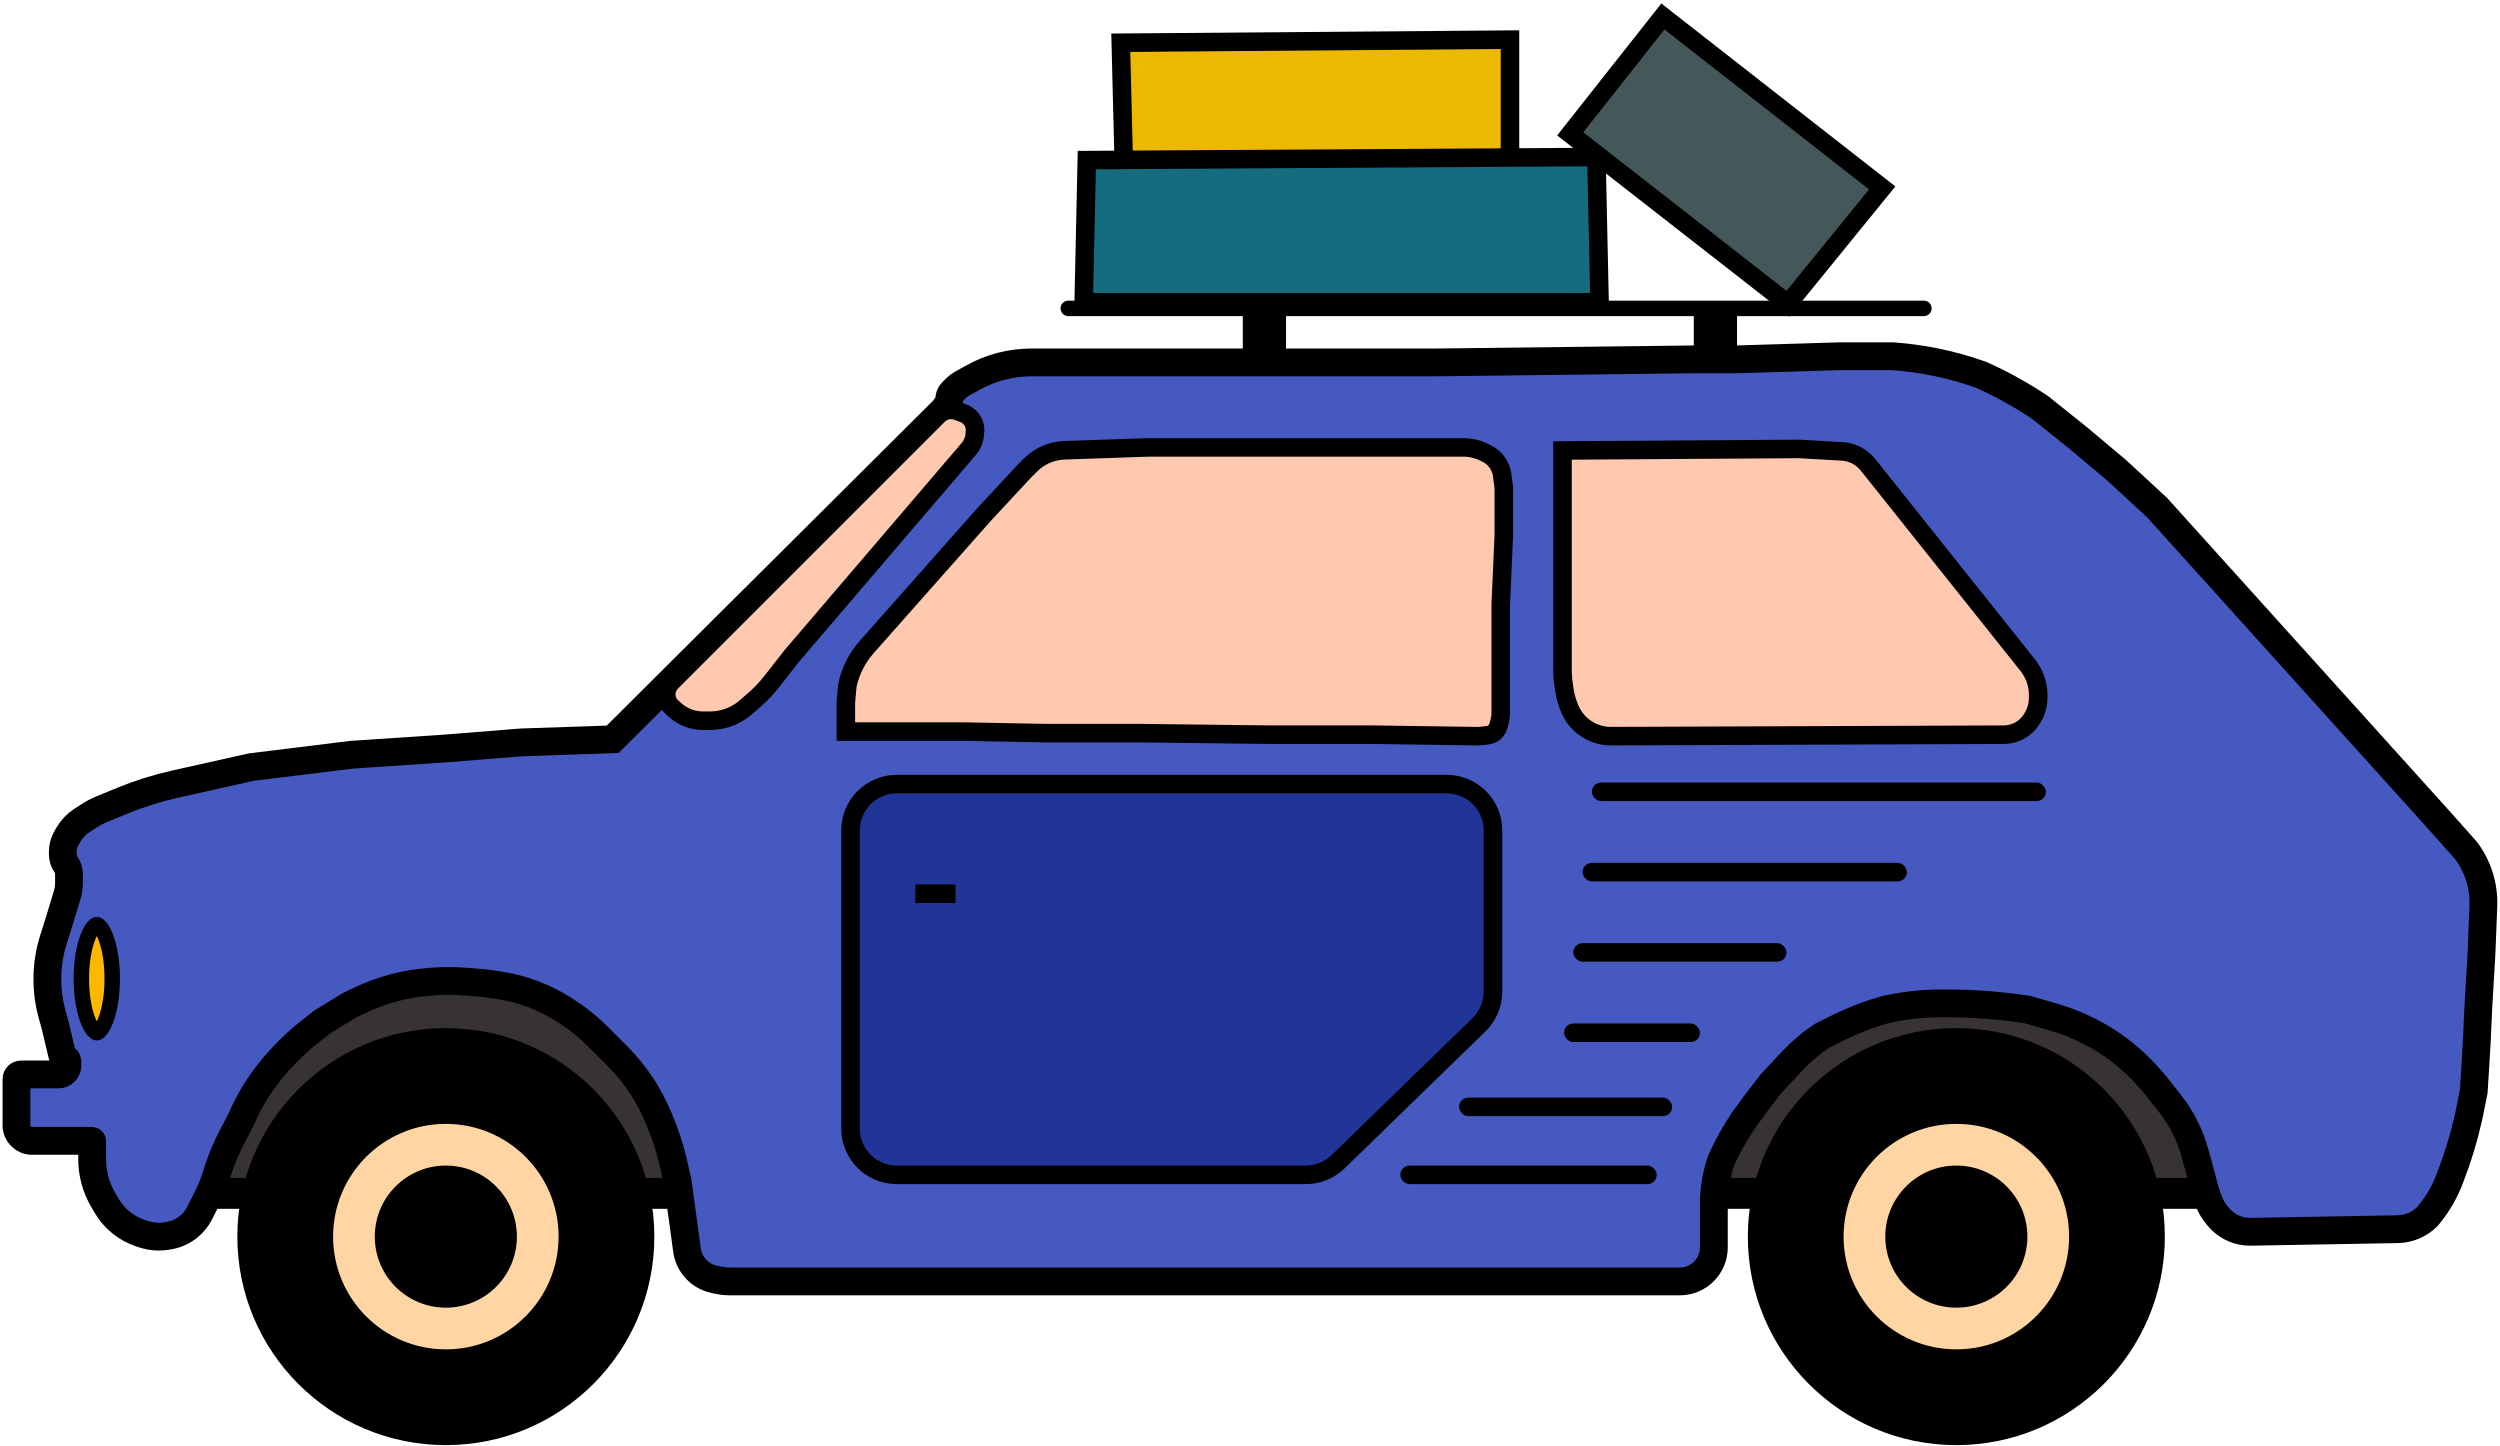 <svg width="607" height="351" viewBox="0 0 607 351" fill="none" xmlns="http://www.w3.org/2000/svg">
<path d="M272.875 40.375L272.125 10.375L366.625 9.625V39.625L272.875 40.375Z" fill="#EDB900" stroke="black" stroke-width="4.5"/>
<rect x="52" y="233.5" width="117" height="56.25" fill="#383333" stroke="black" stroke-width="7.5"/>
<rect x="412.75" y="233.5" width="123.75" height="56.25" fill="#383333" stroke="black" stroke-width="7.5"/>
<path d="M263.125 73.375L263.875 38.875L386.125 38.125L387.625 38.875L388.375 73.375H263.125Z" fill="#156C7F" stroke="black" stroke-width="4.5"/>
<path d="M457 45.625L434.125 73.75L381.25 32.5L403.75 4L457 45.625Z" fill="#445859" stroke="black" stroke-width="4.5"/>
<path d="M302.125 87.625V76.375H259.375C258.547 76.375 257.875 75.703 257.875 74.875C257.875 74.047 258.547 73.375 259.375 73.375H467.125C467.953 73.375 468.625 74.047 468.625 74.875C468.625 75.703 467.953 76.375 467.125 76.375H421.375V88.375H411.625V76.375H311.875V87.625H302.125Z" fill="black" stroke="black" stroke-width="0.75"/>
<path d="M372.625 88V101.875V123.625L373.375 137.875V161.125L373.914 172.724C374.054 175.714 374.761 178.65 376 181.375V181.375V181.375C377.726 184.827 378.617 188.636 378.601 192.495L378.25 280V310.75" stroke="black" stroke-width="0.75"/>
<path d="M4 273.25V262C4 261.379 4.504 260.875 5.125 260.875H14.196C15.399 260.875 16.375 259.899 16.375 258.696V257.794C16.375 257.395 16.119 257.04 15.74 256.913C15.435 256.812 15.205 256.56 15.13 256.247L13.375 248.875L12.673 246.348C11.895 243.546 11.5 240.651 11.5 237.742C11.5 234.434 12.011 231.145 13.014 227.993L14.125 224.5L16.282 217.412C16.592 216.393 16.75 215.334 16.75 214.269V212.352C16.75 211.47 16.489 210.609 16 209.875C15.511 209.141 15.25 208.28 15.25 207.398V206.769C15.25 205.61 15.558 204.473 16.141 203.472L16.64 202.617C17.452 201.225 18.581 200.046 19.936 199.175L21.687 198.05C22.644 197.434 23.654 196.907 24.706 196.474L29.689 194.422C33.806 192.727 38.059 191.386 42.403 190.414L61 186.25L85.375 183.25L107.875 181.75L126.625 180.25L148.75 179.5L189.062 139.375L228.895 99.728C229.214 99.41 229.492 99.055 229.723 98.669L230.191 97.89C230.393 97.553 230.5 97.167 230.5 96.774C230.5 96.198 230.729 95.646 231.136 95.239L232.181 94.194C232.559 93.816 232.987 93.494 233.453 93.234L236.328 91.637C238.434 90.467 240.679 89.565 243.009 88.952C245.41 88.32 247.882 88 250.364 88H348.25L411.625 87.25H421.75L446.5 86.5H459.625C466.595 86.998 473.471 88.404 480.077 90.682L481 91C485.493 92.997 489.821 95.346 493.943 98.026L495.25 98.875L504.625 106.375L514 114.25L523.75 123.25L592.75 199.75L598.75 206.5C601.661 210.381 603.146 215.146 602.956 219.994L602.5 231.625L601.75 244.375L601.375 252.625L601 259L600.625 265L599.5 270.625L599.23 271.813C598.161 276.514 596.748 281.131 595 285.625C593.76 289.098 591.917 292.325 589.556 295.158L589.375 295.375C587.451 297.299 584.854 298.402 582.133 298.449L546.475 299.075C544.612 299.108 542.778 298.617 541.181 297.659C540.315 297.139 539.534 296.491 538.863 295.737L538.594 295.433C537.46 294.158 536.597 292.665 536.057 291.046L535.375 289L533.875 283.375L532.871 279.759C532.292 277.675 531.513 275.651 530.545 273.716C529.518 271.661 528.283 269.716 526.859 267.913L523.375 263.5L521.832 261.72C519.617 259.164 517.136 256.852 514.43 254.822C512.148 253.111 509.717 251.608 507.165 250.333L506.937 250.219C504.152 248.826 501.243 247.694 498.248 246.839L492.25 245.125C485.759 244.126 479.202 243.625 472.635 243.625H471.25C467.26 243.625 463.279 244.019 459.367 244.802L457.75 245.125C454.255 246.123 450.846 247.397 447.552 248.934L446.875 249.25L442.375 251.5C440.13 252.996 438.039 254.711 436.132 256.618L435.25 257.5L430 263.125L426.25 268L423.25 272.125C421.267 275.099 419.498 278.255 418 281.5C416.759 284.974 416.125 288.636 416.125 292.325V294.625V301.375V302.875C416.125 307.431 412.431 311.125 407.875 311.125H176.997C176.168 311.125 175.341 311.037 174.531 310.864L173.386 310.618C171.518 310.218 169.841 309.194 168.631 307.715C167.646 306.512 167.014 305.059 166.804 303.519L166 297.625L164.5 286.75L163.431 282.118C162.645 278.712 161.565 275.382 160.203 272.163L159.718 271.015C158.658 268.51 157.379 266.103 155.897 263.822C154.137 261.115 152.099 258.599 149.816 256.316L146.875 253.375L145.214 251.714C142.828 249.328 140.189 247.211 137.343 245.4L136.824 245.07C134.531 243.61 132.095 242.387 129.555 241.42C126.859 240.393 124.061 239.659 121.209 239.231L118 238.75L113.37 238.364C110.462 238.122 107.538 238.117 104.629 238.35L104.04 238.397C101.103 238.632 98.195 239.14 95.352 239.915C92.706 240.637 90.127 241.587 87.645 242.755L85 244L78.25 248.125L75.702 250.107C72.906 252.281 70.308 254.699 67.939 257.332L67.431 257.896C65.646 259.879 64.022 262 62.573 264.239C61.276 266.244 60.123 268.338 59.122 270.506L58.375 272.125L56.374 275.945C54.961 278.643 53.786 281.459 52.862 284.362L52.358 285.948C51.87 287.48 51.264 288.973 50.544 290.411L48.505 294.49C47.843 295.814 46.901 296.979 45.745 297.904C44.435 298.952 42.888 299.662 41.239 299.971L40.806 300.052C38.802 300.428 36.735 300.287 34.801 299.642L34.077 299.401C30.643 298.256 27.741 295.904 25.911 292.781L25.049 291.312C23.298 288.325 22.375 284.925 22.375 281.462V277.089C22.375 277.04 22.335 277 22.286 277H7.75C5.679 277 4 275.321 4 273.25Z" fill="#4559C1" stroke="black" stroke-width="6.75"/>
<circle cx="108.25" cy="300.25" r="50.625" fill="black"/>
<circle cx="108.25" cy="300.25" r="27.375" fill="#FFD6A3"/>
<circle cx="475" cy="300.25" r="50.625" fill="black"/>
<path d="M205.375 170.5L205.75 166.375C206.487 162.933 208.101 159.74 210.434 157.105L238.75 125.125L248.5 114.625L250.251 112.874C251.804 111.321 253.751 110.219 255.883 109.686C256.709 109.479 257.554 109.36 258.405 109.331L278.875 108.625H355.244C357.057 108.625 358.844 109.047 360.465 109.857L360.996 110.123C361.497 110.373 361.965 110.684 362.39 111.048C363.668 112.144 364.498 113.673 364.721 115.342L365.125 118.375V130L364.375 146.875V173.072C364.375 173.854 364.266 174.631 364.052 175.382L363.779 176.336C363.677 176.692 363.511 177.027 363.288 177.324C362.785 177.995 362.027 178.428 361.194 178.52L359.125 178.75L332.875 178.375H307.75L276.25 178H253.375L233.875 177.625H205.375V170.5Z" fill="#FFC9B0" stroke="black" stroke-width="4.5"/>
<path d="M379.375 162.343V109.375L436.75 109L447.245 109.6C448.96 109.698 450.608 110.3 451.982 111.331C452.575 111.775 453.109 112.293 453.57 112.873L492.625 161.875L492.92 162.317C494.195 164.229 494.875 166.477 494.875 168.775V169.388C494.875 171.097 494.411 172.774 493.531 174.24L493.404 174.452C492.889 175.31 492.22 176.065 491.431 176.679C490.017 177.779 488.279 178.379 486.487 178.385L391.15 178.74C389.33 178.746 387.537 178.293 385.939 177.421C384.822 176.812 383.815 176.002 382.977 175.045C382.088 174.029 381.388 172.849 380.927 171.581L380.642 170.796C380.298 169.851 380.048 168.874 379.895 167.88L379.703 166.632C379.485 165.213 379.375 163.779 379.375 162.343Z" fill="#FFC9B0" stroke="black" stroke-width="4.5"/>
<path d="M163.927 172.407L163.156 171.722C162.805 171.41 162.508 171.04 162.28 170.629C161.374 168.999 161.659 166.966 162.978 165.647L227.835 100.79C228.805 99.82 230.174 99.364 231.531 99.558C231.843 99.603 232.149 99.681 232.444 99.791L233.924 100.347C234.629 100.611 235.253 101.054 235.736 101.633C236.466 102.509 236.822 103.637 236.727 104.774L236.665 105.518C236.558 106.806 236.048 108.029 235.207 109.012L192.25 159.25L187.297 165.579C186.102 167.106 184.765 168.518 183.306 169.795L181.15 171.681C180.057 172.637 178.817 173.41 177.476 173.968C175.842 174.649 174.088 175 172.317 175H170.773C170.093 175 169.407 174.931 168.739 174.798C166.958 174.442 165.284 173.614 163.927 172.407Z" fill="#FFC9B0" stroke="black" stroke-width="4.5"/>
<circle cx="475" cy="300.25" r="27.375" fill="#FFD6A3"/>
<path d="M27.25 237.625C27.25 241.602 26.642 245.119 25.722 247.573C25.259 248.807 24.753 249.676 24.287 250.202C23.818 250.731 23.548 250.75 23.5 250.75C23.452 250.75 23.182 250.731 22.713 250.202C22.247 249.676 21.741 248.807 21.278 247.573C20.358 245.119 19.75 241.602 19.75 237.625C19.75 233.648 20.358 230.131 21.278 227.677C21.741 226.443 22.247 225.574 22.713 225.048C23.182 224.519 23.452 224.5 23.5 224.5C23.548 224.5 23.818 224.519 24.287 225.048C24.753 225.574 25.259 226.443 25.722 227.677C26.642 230.131 27.25 233.648 27.25 237.625Z" fill="#FFB800" stroke="black" stroke-width="3.75"/>
<path d="M317.057 285.25H217.75C211.537 285.25 206.5 280.213 206.5 274V201.625C206.5 195.412 211.537 190.375 217.75 190.375H351.25C357.463 190.375 362.5 195.412 362.5 201.625V240.748C362.5 243.786 361.271 246.695 359.093 248.813L324.9 282.065C322.8 284.107 319.986 285.25 317.057 285.25Z" fill="#213497" stroke="black" stroke-width="4.5"/>
<rect x="222.25" y="214.75" width="9.75" height="4.5" fill="black"/>
<circle cx="108.25" cy="300.25" r="17.25" fill="black"/>
<circle cx="475" cy="300.25" r="17.25" fill="black"/>
<rect x="386.5" y="190" width="110.25" height="4.5" rx="2.25" fill="black"/>
<rect x="384.25" y="209.5" width="78.75" height="4.5" rx="2.25" fill="black"/>
<rect x="382" y="229" width="51.75" height="4.5" rx="2.25" fill="black"/>
<rect x="379.75" y="248.5" width="33" height="4.5" rx="2.25" fill="black"/>
<rect x="340" y="283" width="62.25" height="4.5" rx="2.25" fill="black"/>
<rect x="354.25" y="266.5" width="51.75" height="4.5" rx="2.25" fill="black"/>
</svg>
